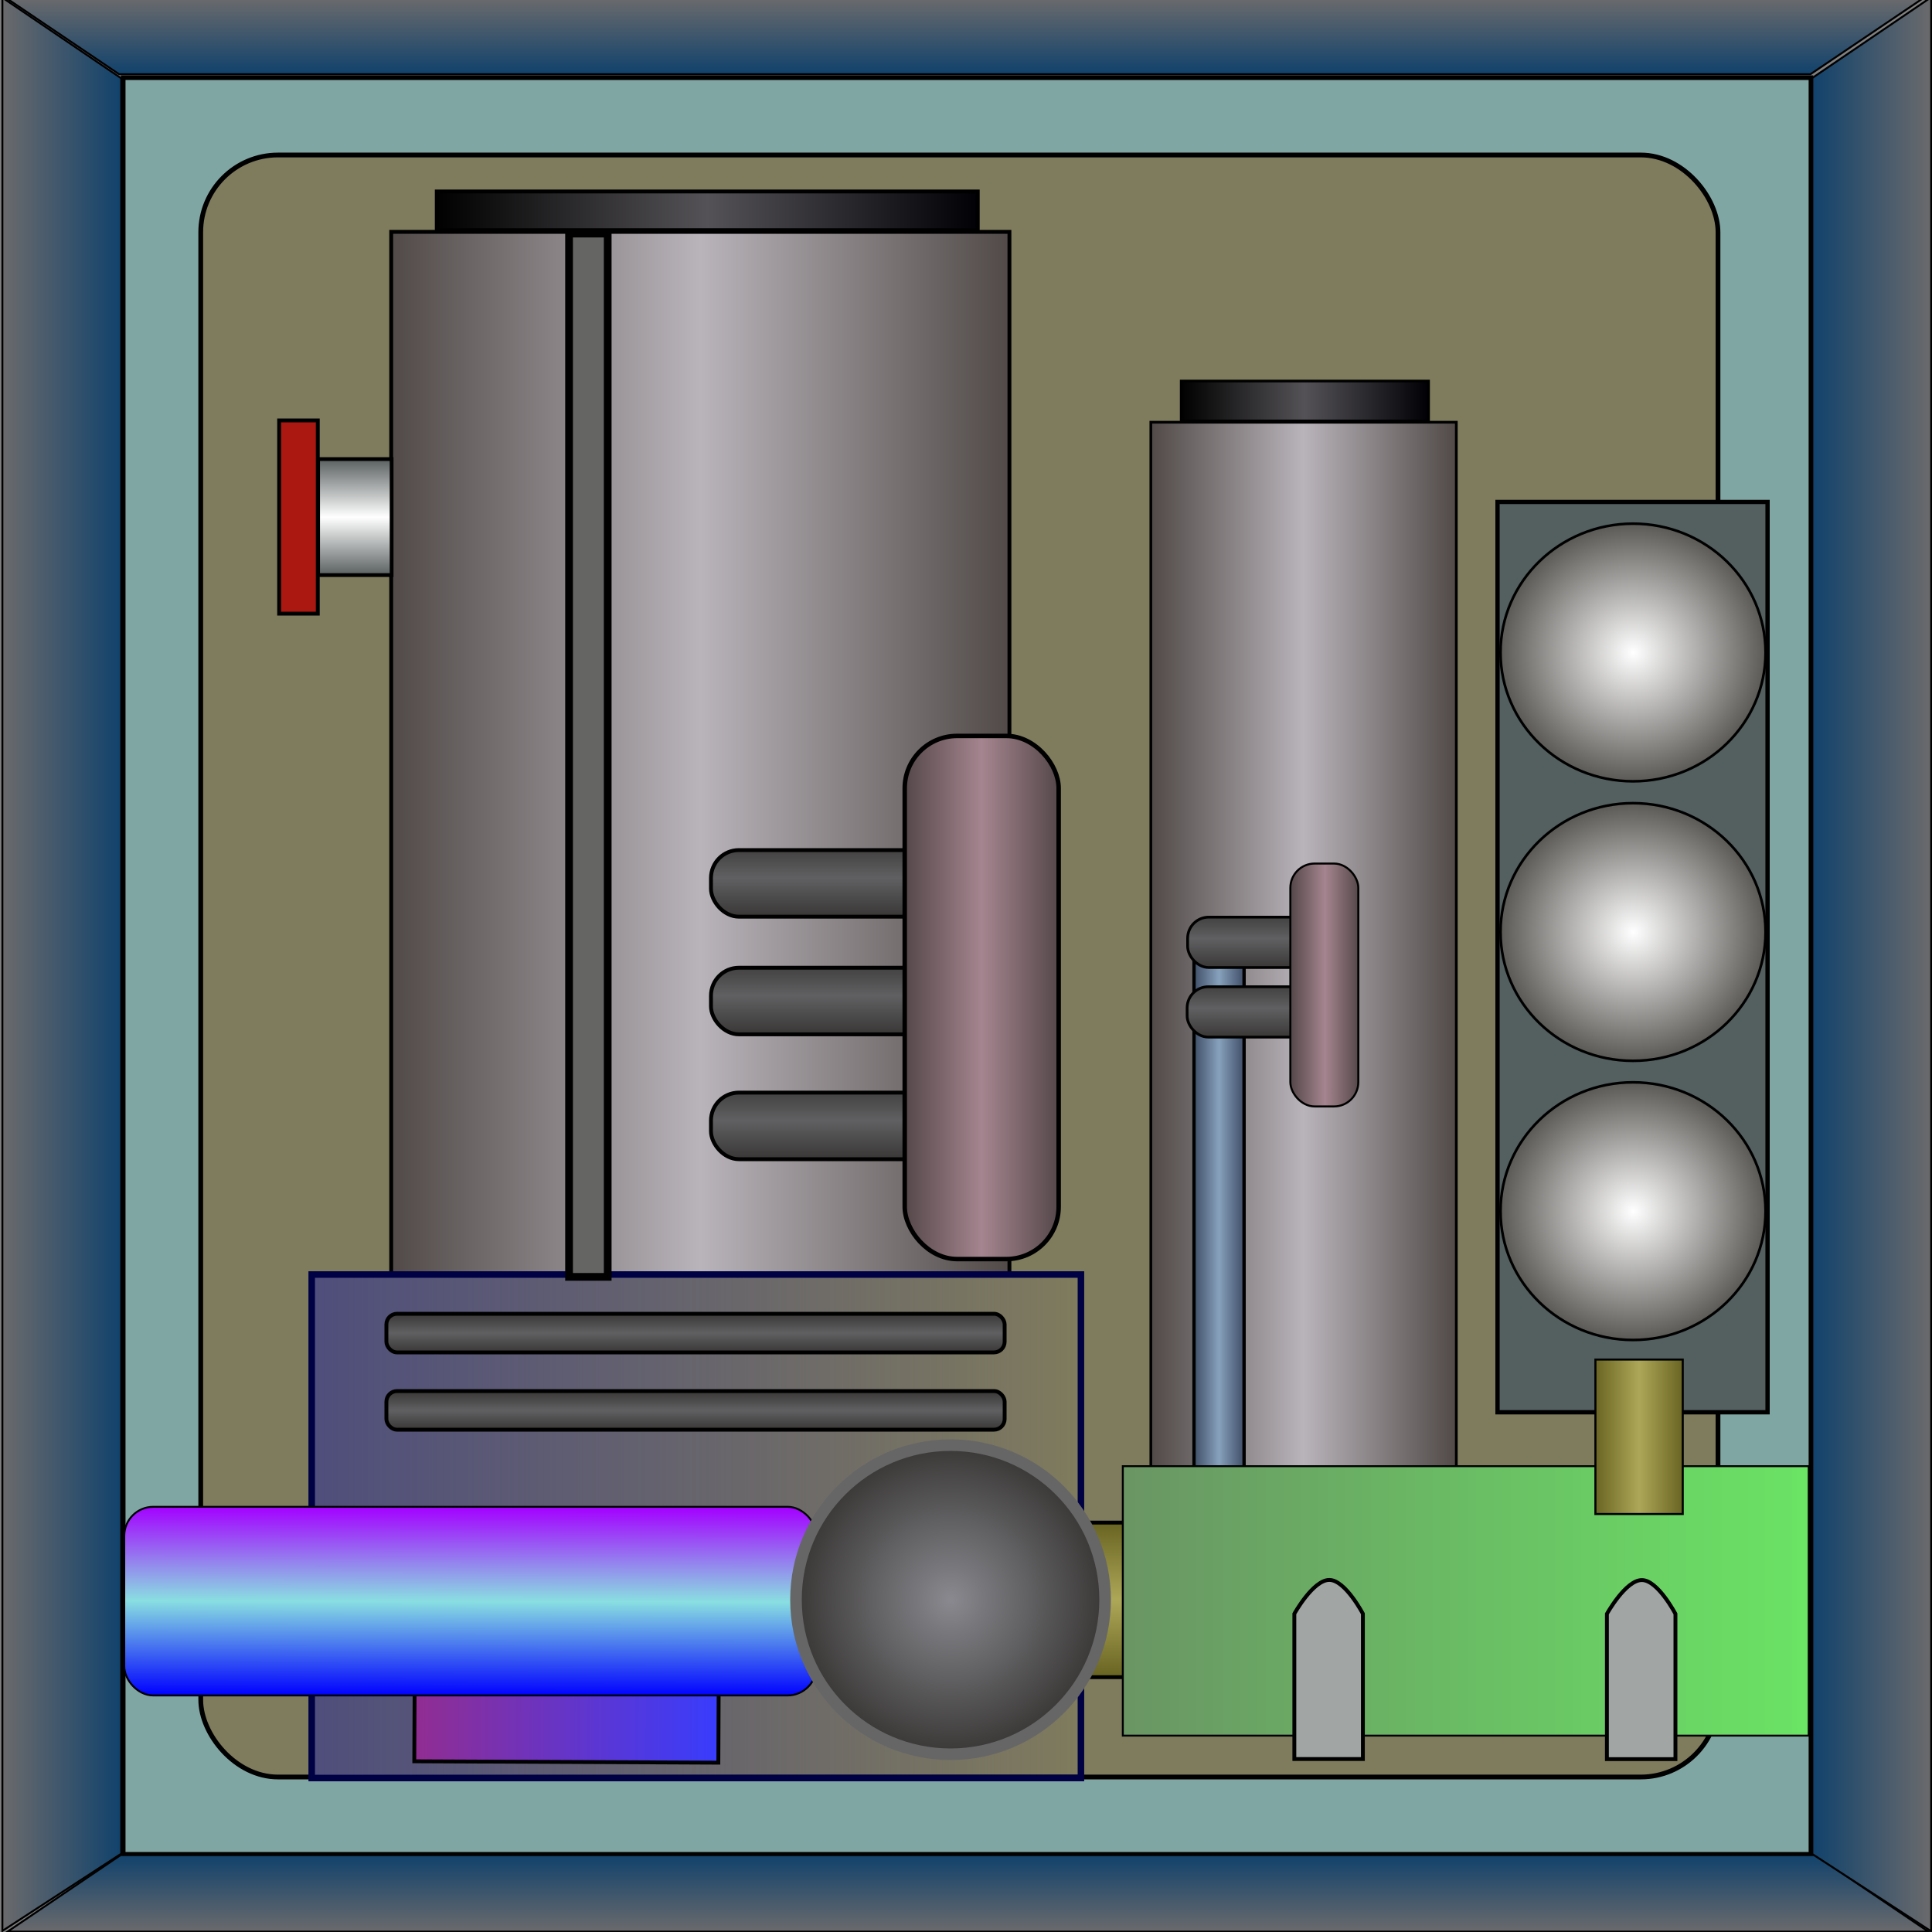 <?xml version="1.0" encoding="UTF-8" standalone="no"?>
<!-- Created with Inkscape (http://www.inkscape.org/) -->

<svg
   width="500"
   height="500"
   id="svg2"
   version="1.1"
   inkscape:version="1.3.2 (091e20e, 2023-11-25, custom)"
   sodipodi:docname="syngas_plant.svg"
   xmlns:inkscape="http://www.inkscape.org/namespaces/inkscape"
   xmlns:sodipodi="http://sodipodi.sourceforge.net/DTD/sodipodi-0.dtd"
   xmlns:xlink="http://www.w3.org/1999/xlink"
   xmlns="http://www.w3.org/2000/svg"
   xmlns:svg="http://www.w3.org/2000/svg"
   xmlns:rdf="http://www.w3.org/1999/02/22-rdf-syntax-ns#"
   xmlns:cc="http://creativecommons.org/ns#"
   xmlns:dc="http://purl.org/dc/elements/1.1/">
  <rect width="100%" height="100%" fill="#808080" stroke="none"/>
  <defs
     id="defs4">
    <linearGradient
       id="linearGradient18"
       inkscape:collect="always">
      <stop
         style="stop-color:#4f4e7c;stop-opacity:1;"
         offset="0"
         id="stop18" />
      <stop
         style="stop-color:#4f4e7c;stop-opacity:0;"
         offset="1"
         id="stop19" />
    </linearGradient>
    <linearGradient
       id="linearGradient16"
       inkscape:collect="always">
      <stop
         style="stop-color:#6a9564;stop-opacity:1;"
         offset="0"
         id="stop16" />
      <stop
         style="stop-color:#6ae464;stop-opacity:0.998;"
         offset="1"
         id="stop17" />
    </linearGradient>
    <linearGradient
       id="linearGradient11"
       inkscape:collect="always">
      <stop
         style="stop-color:#922d91;stop-opacity:1;"
         offset="0"
         id="stop11" />
      <stop
         style="stop-color:#383dff;stop-opacity:0.994;"
         offset="1"
         id="stop12" />
    </linearGradient>
    <linearGradient
       id="linearGradient6">
      <stop
         style="stop-color:#11426c;stop-opacity:1;"
         offset="0"
         id="stop5" />
      <stop
         style="stop-color:#6a6a6c;stop-opacity:1;"
         offset="1"
         id="stop6" />
    </linearGradient>
    <linearGradient
       id="linearGradient4">
      <stop
         style="stop-color:#11426c;stop-opacity:1;"
         offset="0"
         id="stop3" />
      <stop
         style="stop-color:#6a6a6c;stop-opacity:1;"
         offset="1"
         id="stop4" />
    </linearGradient>
    <linearGradient
       id="linearGradient2">
      <stop
         style="stop-color:#11426c;stop-opacity:1;"
         offset="0"
         id="stop1" />
      <stop
         style="stop-color:#6a6a6c;stop-opacity:1;"
         offset="1"
         id="stop2" />
    </linearGradient>
    <linearGradient
       id="linearGradient3699">
      <stop
         style="stop-color:#393736;stop-opacity:1;"
         offset="0"
         id="stop3701" />
      <stop
         id="stop3707"
         offset="0.5"
         style="stop-color:#606062;stop-opacity:1;" />
      <stop
         style="stop-color:#393736;stop-opacity:1;"
         offset="1"
         id="stop3703" />
    </linearGradient>
    <linearGradient
       id="linearGradient3687">
      <stop
         style="stop-color:#89898f;stop-opacity:1;"
         offset="0"
         id="stop3689" />
      <stop
         style="stop-color:#373533;stop-opacity:1;"
         offset="1"
         id="stop3691" />
    </linearGradient>
    <linearGradient
       id="linearGradient3666">
      <stop
         style="stop-color:#000000;stop-opacity:1;"
         offset="0"
         id="stop3668" />
      <stop
         id="stop3674"
         offset="0.5"
         style="stop-color:#545256;stop-opacity:1;" />
      <stop
         style="stop-color:#000005;stop-opacity:1;"
         offset="1"
         id="stop3670" />
    </linearGradient>
    <linearGradient
       id="linearGradient3652">
      <stop
         style="stop-color:#504947;stop-opacity:1;"
         offset="0"
         id="stop3654" />
      <stop
         id="stop3660"
         offset="0.5"
         style="stop-color:#b9b4ba;stop-opacity:1;" />
      <stop
         style="stop-color:#504947;stop-opacity:1;"
         offset="1"
         id="stop3656" />
    </linearGradient>
    <linearGradient
       id="linearGradient3599">
      <stop
         style="stop-color:#11426c;stop-opacity:1;"
         offset="0"
         id="stop3601" />
      <stop
         style="stop-color:#6a6a6c;stop-opacity:1;"
         offset="1"
         id="stop3603" />
    </linearGradient>
    <linearGradient
       inkscape:collect="always"
       xlink:href="#linearGradient3599"
       id="linearGradient3605"
       x1="250.449"
       y1="20"
       x2="250.449"
       y2="0"
       gradientUnits="userSpaceOnUse"
       gradientTransform="matrix(1.459,0,0,0.984,-115.082,551.886)" />
    <linearGradient
       inkscape:collect="always"
       xlink:href="#linearGradient4"
       id="linearGradient3609"
       gradientUnits="userSpaceOnUse"
       x1="250.449"
       y1="20"
       x2="250.449"
       y2="0"
       gradientTransform="matrix(1.462,0,0,-0.99,-115.002,1052.261)" />
    <linearGradient
       inkscape:collect="always"
       xlink:href="#linearGradient6"
       id="linearGradient3620"
       x1="100"
       y1="250.449"
       x2="80"
       y2="250.449"
       gradientUnits="userSpaceOnUse"
       gradientTransform="matrix(1.53,0,0,0.999,-121.613,552.654)" />
    <linearGradient
       inkscape:collect="always"
       xlink:href="#linearGradient2"
       id="linearGradient3624"
       gradientUnits="userSpaceOnUse"
       x1="100"
       y1="250.449"
       x2="80"
       y2="250.449"
       gradientTransform="matrix(-1.53,0,0,0.999,622.023,552.546)" />
    <linearGradient
       inkscape:collect="always"
       xlink:href="#linearGradient3652"
       id="linearGradient3658"
       x1="169.5"
       y1="190"
       x2="330.5"
       y2="190"
       gradientUnits="userSpaceOnUse"
       gradientTransform="translate(-68.758)" />
    <linearGradient
       inkscape:collect="always"
       xlink:href="#linearGradient3666"
       id="linearGradient3672"
       x1="179.5"
       y1="55"
       x2="320.5"
       y2="55"
       gradientUnits="userSpaceOnUse"
       gradientTransform="translate(-66.962,-0.449)" />
    <radialGradient
       inkscape:collect="always"
       xlink:href="#linearGradient3687"
       id="radialGradient3693"
       cx="240"
       cy="420"
       fx="240"
       fy="420"
       r="41.5"
       gradientUnits="userSpaceOnUse"
       gradientTransform="translate(6,-6)" />
    <linearGradient
       inkscape:collect="always"
       xlink:href="#linearGradient3699"
       id="linearGradient3705"
       x1="190"
       y1="340"
       x2="190"
       y2="350"
       gradientUnits="userSpaceOnUse" />
    <linearGradient
       inkscape:collect="always"
       xlink:href="#linearGradient3699"
       id="linearGradient3721"
       x1="220"
       y1="300"
       x2="220"
       y2="280"
       gradientUnits="userSpaceOnUse"
       gradientTransform="translate(1.774)" />
    <linearGradient
       inkscape:collect="always"
       xlink:href="#linearGradient3699"
       id="linearGradient3725"
       gradientUnits="userSpaceOnUse"
       x1="220"
       y1="300"
       x2="220"
       y2="280"
       gradientTransform="translate(1.774,-32.316)" />
    <linearGradient
       inkscape:collect="always"
       xlink:href="#linearGradient3699"
       id="linearGradient3729"
       gradientUnits="userSpaceOnUse"
       gradientTransform="translate(1.774,-62.765)"
       x1="220"
       y1="300"
       x2="220"
       y2="280" />
    <linearGradient
       inkscape:collect="always"
       xlink:href="#linearGradient3699"
       id="linearGradient3735"
       gradientUnits="userSpaceOnUse"
       x1="190"
       y1="340"
       x2="190"
       y2="350"
       gradientTransform="translate(3.0517578e-5,20)" />
    <radialGradient
       inkscape:collect="always"
       xlink:href="#linearGradient3646"
       id="radialGradient3652"
       cx="320"
       cy="230"
       fx="320"
       fy="230"
       r="50.5"
       gradientUnits="userSpaceOnUse"
       gradientTransform="matrix(0.686,0,0,0.667,203.155,160.077)" />
    <linearGradient
       id="linearGradient3646">
      <stop
         style="stop-color:#ffffff;stop-opacity:1;"
         offset="0"
         id="stop3648" />
      <stop
         style="stop-color:#5a5854;stop-opacity:1;"
         offset="1"
         id="stop3650" />
    </linearGradient>
    <radialGradient
       inkscape:collect="always"
       xlink:href="#linearGradient3646"
       id="radialGradient3652-5"
       cx="320"
       cy="230"
       fx="320"
       fy="230"
       r="50.5"
       gradientUnits="userSpaceOnUse"
       gradientTransform="matrix(0.686,0,0,0.667,203.155,87.831)" />
    <radialGradient
       inkscape:collect="always"
       xlink:href="#linearGradient3646"
       id="radialGradient3652-5-3"
       cx="320"
       cy="230"
       fx="320"
       fy="230"
       r="50.5"
       gradientUnits="userSpaceOnUse"
       gradientTransform="matrix(0.686,0,0,0.667,203.155,15.493)" />
    <linearGradient
       inkscape:collect="always"
       xlink:href="#linearGradient3700"
       id="linearGradient3706"
       x1="349.5"
       y1="230"
       x2="390.5"
       y2="230"
       gradientUnits="userSpaceOnUse"
       gradientTransform="matrix(0.996,0,0,1.354,-114.45,-53.234)" />
    <linearGradient
       id="linearGradient3700">
      <stop
         style="stop-color:#534648;stop-opacity:1;"
         offset="0"
         id="stop3702" />
      <stop
         id="stop3708"
         offset="0.5"
         style="stop-color:#a5858f;stop-opacity:1;" />
      <stop
         style="stop-color:#534648;stop-opacity:1;"
         offset="1"
         id="stop3704" />
    </linearGradient>
    <linearGradient
       inkscape:collect="always"
       xlink:href="#linearGradient3688"
       id="linearGradient3694"
       x1="270"
       y1="350"
       x2="270"
       y2="390"
       gradientUnits="userSpaceOnUse"
       gradientTransform="translate(11.046,596.415)" />
    <linearGradient
       id="linearGradient3688">
      <stop
         style="stop-color:#686321;stop-opacity:1;"
         offset="0"
         id="stop3690" />
      <stop
         id="stop3696"
         offset="0.5"
         style="stop-color:#ada758;stop-opacity:1;" />
      <stop
         style="stop-color:#686321;stop-opacity:1;"
         offset="1"
         id="stop3692" />
    </linearGradient>
    <linearGradient
       inkscape:collect="always"
       xlink:href="#linearGradient3652"
       id="linearGradient7"
       gradientUnits="userSpaceOnUse"
       gradientTransform="matrix(0.494,0,0,1.001,213.837,49.203)"
       x1="169.5"
       y1="190"
       x2="330.5"
       y2="190" />
    <linearGradient
       inkscape:collect="always"
       xlink:href="#linearGradient3666"
       id="linearGradient8"
       gradientUnits="userSpaceOnUse"
       gradientTransform="matrix(0.457,0,0,1.031,223.394,47.046)"
       x1="179.5"
       y1="55"
       x2="320.5"
       y2="55" />
    <linearGradient
       inkscape:collect="always"
       xlink:href="#linearGradient3660"
       id="linearGradient3680"
       gradientUnits="userSpaceOnUse"
       gradientTransform="matrix(0.648,0,0,1.136,211.8,38.868)"
       x1="149.5"
       y1="240"
       x2="170.5"
       y2="240" />
    <linearGradient
       id="linearGradient3660">
      <stop
         style="stop-color:#3c4a64;stop-opacity:1;"
         offset="0"
         id="stop3662" />
      <stop
         id="stop3669"
         offset="0.5"
         style="stop-color:#87a1bc;stop-opacity:1;" />
      <stop
         style="stop-color:#3c4a64;stop-opacity:1;"
         offset="1"
         id="stop3664" />
    </linearGradient>
    <linearGradient
       inkscape:collect="always"
       xlink:href="#linearGradient3699"
       id="linearGradient9"
       gradientUnits="userSpaceOnUse"
       gradientTransform="matrix(0.663,0,0,0.757,186.367,41.45)"
       x1="220"
       y1="300"
       x2="220"
       y2="280" />
    <linearGradient
       inkscape:collect="always"
       xlink:href="#linearGradient3700"
       id="linearGradient10"
       gradientUnits="userSpaceOnUse"
       gradientTransform="matrix(0.44,0,0,0.629,180.085,110.337)"
       x1="349.5"
       y1="230"
       x2="390.5"
       y2="230" />
    <linearGradient
       inkscape:collect="always"
       xlink:href="#linearGradient11"
       id="linearGradient12"
       x1="110.811"
       y1="410.242"
       x2="190.5"
       y2="410.242"
       gradientUnits="userSpaceOnUse"
       gradientTransform="translate(-1.993,25.32)" />
    <linearGradient
       inkscape:collect="always"
       xlink:href="#linearGradient3729-5"
       id="linearGradient3736"
       x1="400"
       y1="100"
       x2="400"
       y2="130"
       gradientUnits="userSpaceOnUse"
       gradientTransform="matrix(0.951,0,0,1.001,-288.648,18.728)" />
    <linearGradient
       id="linearGradient3729-5">
      <stop
         style="stop-color:#5a6060;stop-opacity:1;"
         offset="0"
         id="stop3731" />
      <stop
         id="stop3738"
         offset="0.5"
         style="stop-color:#ffffff;stop-opacity:1;" />
      <stop
         style="stop-color:#5a6060;stop-opacity:1;"
         offset="1"
         id="stop3733" />
    </linearGradient>
    <linearGradient
       inkscape:collect="always"
       xlink:href="#linearGradient3699"
       id="linearGradient13"
       gradientUnits="userSpaceOnUse"
       gradientTransform="matrix(0.663,0,0,0.757,186.498,23.441)"
       x1="220"
       y1="300"
       x2="220"
       y2="280" />
    <linearGradient
       inkscape:collect="always"
       xlink:href="#linearGradient3688"
       id="linearGradient15"
       x1="410.623"
       y1="367.839"
       x2="433.759"
       y2="367.839"
       gradientUnits="userSpaceOnUse"
       gradientTransform="translate(2,4)" />
    <linearGradient
       inkscape:collect="always"
       xlink:href="#linearGradient3634"
       id="linearGradient3640"
       x1="250.449"
       y1="50"
       x2="250"
       y2="180"
       gradientUnits="userSpaceOnUse"
       gradientTransform="matrix(0.64,0,0,0.376,-38.224,371.182)" />
    <linearGradient
       id="linearGradient3634">
      <stop
         style="stop-color:#a300ff;stop-opacity:1;"
         offset="0"
         id="stop3636" />
      <stop
         id="stop3642"
         offset="0.5"
         style="stop-color:#89dfe1;stop-opacity:1;" />
      <stop
         style="stop-color:#0000ff;stop-opacity:1;"
         offset="1"
         id="stop3638" />
    </linearGradient>
    <linearGradient
       inkscape:collect="always"
       xlink:href="#linearGradient16"
       id="linearGradient17"
       x1="290.334"
       y1="414.313"
       x2="468.34"
       y2="414.313"
       gradientUnits="userSpaceOnUse" />
    <linearGradient
       inkscape:collect="always"
       xlink:href="#linearGradient18"
       id="linearGradient19"
       x1="79.826"
       y1="395"
       x2="280.587"
       y2="395"
       gradientUnits="userSpaceOnUse" />
  </defs>
  <sodipodi:namedview
     id="base"
     pagecolor="#ffffff"
     bordercolor="#666666"
     borderopacity="1.0"
     inkscape:pageopacity="0.0"
     inkscape:pageshadow="2"
     inkscape:zoom="2.228"
     inkscape:cx="239.22801"
     inkscape:cy="284.78456"
     inkscape:document-units="px"
     inkscape:current-layer="layer2"
     showgrid="true"
     showguides="true"
     inkscape:guide-bbox="true"
     inkscape:snap-global="true"
     inkscape:window-width="2400"
     inkscape:window-height="1321"
     inkscape:window-x="2391"
     inkscape:window-y="-9"
     inkscape:window-maximized="1"
     inkscape:showpageshadow="0"
     inkscape:pagecheckerboard="0"
     inkscape:deskcolor="#505050">
    <inkscape:grid
       type="xygrid"
       id="grid2816"
       empspacing="5"
       visible="true"
       enabled="true"
       snapvisiblegridlinesonly="true"
       originx="0"
       originy="0"
       spacingy="1"
       spacingx="1"
       units="px" />
    <sodipodi:guide
       orientation="0,1"
       position="179.533,249.551"
       id="guide2818"
       inkscape:locked="false" />
    <sodipodi:guide
       orientation="1,0"
       position="250.449,319.569"
       id="guide2820"
       inkscape:locked="false" />
  </sodipodi:namedview>
  <g
     inkscape:groupmode="layer"
     id="layer3"
     inkscape:label="foundation">
    <rect
       style="fill:#5c5c5d;fill-opacity:0;fill-rule:nonzero;stroke:#444442;stroke-width:1;stroke-linecap:round;stroke-linejoin:miter;stroke-miterlimit:4;stroke-dasharray:none;stroke-dashoffset:0;stroke-opacity:0"
       id="rect3639"
       width="500"
       height="500"
       x="0"
       y="0" />
  </g>
  <g
     inkscape:label="frame"
     inkscape:groupmode="layer"
     id="layer1"
     transform="translate(0,-552.362)"
     style="display:inline">
    <path
       style="fill:url(#linearGradient3605);fill-opacity:1;fill-rule:nonzero;stroke:#000000;stroke-width:0.5;stroke-linecap:round;stroke-linejoin:miter;stroke-miterlimit:4;stroke-dashoffset:0;stroke-opacity:1;stroke-dasharray:none"
       d="M 1.643,551.886 H 497.724 l -29.181,19.682 H 30.824 Z"
       id="rect3596"
       sodipodi:nodetypes="ccccc" />
    <rect
       style="display:inline;fill:#80a6a4;fill-opacity:1;fill-rule:nonzero;stroke:#000000;stroke-width:1.206;stroke-linecap:round;stroke-linejoin:miter;stroke-miterlimit:4;stroke-dasharray:none;stroke-dashoffset:0;stroke-opacity:1"
       id="rect3594"
       width="436.794"
       height="459.794"
       x="31.881"
       y="572.465" />
    <path
       sodipodi:nodetypes="ccccc"
       id="path3607"
       d="M 1.961,1052.261 H 499.057 l -29.241,-19.797 H 31.202 Z"
       style="fill:url(#linearGradient3609);fill-opacity:1;fill-rule:nonzero;stroke:#000000;stroke-width:0.5;stroke-linecap:round;stroke-linejoin:miter;stroke-miterlimit:4;stroke-dashoffset:0;stroke-opacity:1;stroke-dasharray:none" />
    <path
       style="fill:url(#linearGradient3620);fill-opacity:1;fill-rule:nonzero;stroke:#000000;stroke-width:0.5;stroke-linecap:round;stroke-linejoin:miter;stroke-miterlimit:4;stroke-dashoffset:0;stroke-opacity:1;stroke-dasharray:none"
       d="M 0.618,551.758 31.382,572.631 v 459.47 l -30.764,19.977 z"
       id="rect3611"
       sodipodi:nodetypes="ccccc" />
    <path
       sodipodi:nodetypes="ccccc"
       id="path3622"
       d="m 499.793,551.649 -30.764,20.882 v 459.662 l 30.764,19.985 z"
       style="fill:url(#linearGradient3624);fill-opacity:1;fill-rule:nonzero;stroke:#000000;stroke-width:0.5;stroke-linecap:round;stroke-linejoin:miter;stroke-miterlimit:4;stroke-dashoffset:0;stroke-opacity:1;stroke-dasharray:none" />
    <rect
       style="fill:#7f7b5d;fill-opacity:1;fill-rule:nonzero;stroke:#000000;stroke-width:1.229;stroke-linecap:round;stroke-linejoin:miter;stroke-miterlimit:4;stroke-dasharray:none;stroke-dashoffset:0;stroke-opacity:1"
       id="rect3626"
       width="392.669"
       height="419.771"
       x="51.95"
       y="592.476"
       ry="19.989" />
    <rect
       style="display:inline;fill:url(#linearGradient3694);fill-opacity:1;fill-rule:nonzero;stroke:#000000;stroke-width:1;stroke-linecap:round;stroke-linejoin:miter;stroke-miterlimit:4;stroke-dasharray:none;stroke-dashoffset:0;stroke-opacity:1"
       id="rect3686"
       width="10"
       height="40"
       x="281.046"
       y="946.415"
       inkscape:label="gold inner pipe" />
  </g>
  <g
     inkscape:groupmode="layer"
     id="layer2"
     inkscape:label="generator"
     style="display:inline">
    <rect
       style="fill:url(#linearGradient3658);fill-opacity:1;fill-rule:nonzero;stroke:#000000;stroke-width:1;stroke-linecap:round;stroke-linejoin:miter;stroke-miterlimit:4;stroke-dasharray:none;stroke-dashoffset:0;stroke-opacity:1"
       id="rect3650"
       width="160"
       height="270"
       x="101.242"
       y="60" />
    <rect
       style="display:inline;fill:url(#linearGradient7);fill-opacity:1;fill-rule:nonzero;stroke:#000000;stroke-width:0.703;stroke-linecap:round;stroke-linejoin:miter;stroke-miterlimit:4;stroke-dasharray:none;stroke-dashoffset:0;stroke-opacity:1"
       id="rect3650-5"
       width="79.058"
       height="270.297"
       x="297.836"
       y="109.269" />
    <rect
       style="fill:url(#linearGradient19);fill-opacity:1;fill-rule:nonzero;stroke:#000044;stroke-width:1.688;stroke-linecap:round;stroke-linejoin:miter;stroke-miterlimit:4;stroke-dasharray:none;stroke-dashoffset:0;stroke-opacity:1"
       id="rect3662"
       width="199.073"
       height="130.312"
       x="80.67"
       y="329.844" />
    <rect
       style="fill:url(#linearGradient3672);fill-opacity:1;fill-rule:nonzero;stroke:#000000;stroke-width:1;stroke-linecap:round;stroke-linejoin:miter;stroke-miterlimit:4;stroke-dasharray:none;stroke-dashoffset:0;stroke-opacity:1"
       id="rect3664"
       width="140"
       height="10"
       x="113.038"
       y="49.551" />
    <rect
       style="display:inline;fill:url(#linearGradient3680);fill-opacity:1;fill-rule:nonzero;stroke:#000000;stroke-width:0.858;stroke-linecap:round;stroke-linejoin:miter;stroke-miterlimit:4;stroke-dasharray:none;stroke-dashoffset:0;stroke-opacity:1"
       id="rect3678"
       width="12.961"
       height="136.328"
       x="309.005"
       y="243.36"
       inkscape:label="pipe1" />
    <rect
       style="display:inline;fill:url(#linearGradient8);fill-opacity:1;fill-rule:nonzero;stroke:#000000;stroke-width:0.687;stroke-linecap:round;stroke-linejoin:miter;stroke-miterlimit:4;stroke-dasharray:none;stroke-dashoffset:0;stroke-opacity:1"
       id="rect3664-3"
       width="64.012"
       height="10.313"
       x="305.695"
       y="98.613" />
    <rect
       style="fill:url(#linearGradient3705);fill-opacity:1;fill-rule:nonzero;stroke:#000000;stroke-width:1;stroke-linecap:round;stroke-linejoin:miter;stroke-miterlimit:4;stroke-dasharray:none;stroke-dashoffset:0;stroke-opacity:1"
       id="rect3697"
       width="160"
       height="10"
       x="100"
       y="340"
       ry="2.756" />
    <rect
       style="fill:#545f5f;fill-opacity:1;fill-rule:nonzero;stroke:#000000;stroke-width:1.113;stroke-linecap:round;stroke-linejoin:miter;stroke-miterlimit:4;stroke-dasharray:none;stroke-dashoffset:0;stroke-opacity:1"
       id="rect3709"
       width="69.887"
       height="235.591"
       x="387.556"
       y="129.9" />
    <rect
       style="fill:url(#linearGradient12);fill-rule:nonzero;stroke:#000000;stroke-width:1;stroke-linecap:round;stroke-linejoin:miter;stroke-miterlimit:4;stroke-dasharray:none;stroke-dashoffset:0;stroke-opacity:1"
       id="rect3711"
       width="78.689"
       height="39.515"
       x="109.317"
       y="415.805"
       transform="rotate(0.264)" />
    <rect
       style="fill:url(#linearGradient3721);fill-opacity:1;fill-rule:nonzero;stroke:#000100;stroke-width:1;stroke-linecap:round;stroke-linejoin:miter;stroke-miterlimit:4;stroke-dasharray:none;stroke-dashoffset:0;stroke-opacity:1"
       id="rect3713"
       width="57.774"
       height="17.235"
       x="184"
       y="282.765"
       ry="7.235" />
    <rect
       ry="7.235"
       y="250.449"
       x="184"
       height="17.235"
       width="57.774"
       id="rect3723"
       style="fill:url(#linearGradient3725);fill-opacity:1;fill-rule:nonzero;stroke:#000100;stroke-width:1;stroke-linecap:round;stroke-linejoin:miter;stroke-miterlimit:4;stroke-dasharray:none;stroke-dashoffset:0;stroke-opacity:1" />
    <rect
       style="fill:url(#linearGradient3729);fill-opacity:1;fill-rule:nonzero;stroke:#000100;stroke-width:1;stroke-linecap:round;stroke-linejoin:miter;stroke-miterlimit:4;stroke-dasharray:none;stroke-dashoffset:0;stroke-opacity:1"
       id="rect3727"
       width="57.774"
       height="17.235"
       x="184"
       y="220"
       ry="7.235" />
    <rect
       style="display:inline;fill:url(#linearGradient9);fill-opacity:1;fill-rule:nonzero;stroke:#000100;stroke-width:0.708;stroke-linecap:round;stroke-linejoin:miter;stroke-miterlimit:4;stroke-dasharray:none;stroke-dashoffset:0;stroke-opacity:1"
       id="rect3727-5"
       width="38.317"
       height="13.039"
       x="307.223"
       y="255.363"
       ry="5.473" />
    <rect
       style="display:inline;fill:url(#linearGradient13);fill-opacity:1;fill-rule:nonzero;stroke:#000100;stroke-width:0.708;stroke-linecap:round;stroke-linejoin:miter;stroke-miterlimit:4;stroke-dasharray:none;stroke-dashoffset:0;stroke-opacity:1"
       id="rect3727-5-9"
       width="38.317"
       height="13.039"
       x="307.354"
       y="237.354"
       ry="5.473" />
    <rect
       style="fill:#656564;fill-opacity:1;fill-rule:nonzero;stroke:#000100;stroke-width:2;stroke-linecap:round;stroke-linejoin:miter;stroke-miterlimit:4;stroke-dasharray:none;stroke-dashoffset:0;stroke-opacity:1"
       id="rect3731"
       width="10"
       height="270"
       x="147.271"
       y="60.449"
       inkscape:label="v pipe1" />
    <rect
       ry="2.756"
       y="360"
       x="100"
       height="10"
       width="160"
       id="rect3733"
       style="fill:url(#linearGradient3735);fill-opacity:1;fill-rule:nonzero;stroke:#000000;stroke-width:1;stroke-linecap:round;stroke-linejoin:miter;stroke-miterlimit:4;stroke-dasharray:none;stroke-dashoffset:0;stroke-opacity:1"
       inkscape:label="h pipe1" />
    <ellipse
       style="display:inline;fill:url(#radialGradient3652);fill-opacity:1;fill-rule:nonzero;stroke:#000000;stroke-width:0.676;stroke-linecap:round;stroke-linejoin:miter;stroke-miterlimit:4;stroke-dasharray:none;stroke-dashoffset:0;stroke-opacity:1"
       id="path3644"
       inkscape:label="circle3"
       cx="422.631"
       cy="313.446"
       rx="34.293"
       ry="33.341" />
    <ellipse
       style="display:inline;fill:url(#radialGradient3652-5);fill-opacity:1;fill-rule:nonzero;stroke:#000000;stroke-width:0.676;stroke-linecap:round;stroke-linejoin:miter;stroke-miterlimit:4;stroke-dasharray:none;stroke-dashoffset:0;stroke-opacity:1"
       id="path3644-3"
       inkscape:label="circle2"
       cx="422.631"
       cy="241.2"
       rx="34.293"
       ry="33.341" />
    <ellipse
       style="display:inline;fill:url(#radialGradient3652-5-3);fill-opacity:1;fill-rule:nonzero;stroke:#000000;stroke-width:0.676;stroke-linecap:round;stroke-linejoin:miter;stroke-miterlimit:4;stroke-dasharray:none;stroke-dashoffset:0;stroke-opacity:1"
       id="path3644-3-3"
       inkscape:label="circle1"
       cx="422.631"
       cy="168.862"
       rx="34.293"
       ry="33.341" />
    <rect
       style="display:inline;fill:url(#linearGradient3640);fill-opacity:1;fill-rule:nonzero;stroke:#000000;stroke-width:0.49;stroke-linecap:round;stroke-linejoin:miter;stroke-miterlimit:4;stroke-dasharray:none;stroke-dashoffset:0;stroke-opacity:1"
       id="rect3632"
       width="179.158"
       height="48.822"
       x="32.159"
       y="389.96"
       ry="7.511"
       inkscape:label="top blue chamber" />
    <circle
       style="display:inline;fill:url(#radialGradient3693);fill-opacity:1;fill-rule:nonzero;stroke:#666666;stroke-width:3;stroke-linecap:round;stroke-linejoin:miter;stroke-miterlimit:4;stroke-dasharray:none;stroke-dashoffset:0;stroke-opacity:1"
       id="path3685"
       cx="246"
       cy="414"
       r="40" />
    <rect
       style="display:inline;fill:url(#linearGradient3706);fill-opacity:1;fill-rule:nonzero;stroke:#000000;stroke-width:1.161;stroke-linecap:round;stroke-linejoin:miter;stroke-miterlimit:4;stroke-dasharray:none;stroke-dashoffset:0;stroke-opacity:1"
       id="rect3698"
       width="39.839"
       height="135.385"
       x="234.14"
       y="190.459"
       ry="13.538"
       inkscape:label="cylinder" />
    <rect
       style="display:inline;fill:url(#linearGradient10);fill-opacity:1;fill-rule:nonzero;stroke:#000000;stroke-width:0.526;stroke-linecap:round;stroke-linejoin:miter;stroke-miterlimit:4;stroke-dasharray:none;stroke-dashoffset:0;stroke-opacity:1"
       id="rect3698-5"
       width="17.584"
       height="62.86"
       x="333.943"
       y="223.485"
       ry="6.286"
       inkscape:label="cylinder" />
    <rect
       style="display:inline;fill:url(#linearGradient17);fill-opacity:1;fill-rule:nonzero;stroke:#000000;stroke-width:0.5;stroke-linecap:round;stroke-linejoin:miter;stroke-miterlimit:4;stroke-dasharray:none;stroke-dashoffset:0;stroke-opacity:1"
       id="rect3656"
       width="177.506"
       height="69.732"
       x="290.584"
       y="379.447"
       inkscape:label="green chamber" />
    <path
       style="display:inline;fill:#a1a5a3;fill-opacity:1;fill-rule:nonzero;stroke:#000000;stroke-width:1;stroke-linecap:round;stroke-linejoin:miter;stroke-miterlimit:4;stroke-dashoffset:0;stroke-opacity:1"
       d="m 334.976,417.638 c 0,0 4.88,-8.803 9.084,-8.752 4.102,0.05 8.653,8.752 8.653,8.752 v 37.594 h -17.738 z"
       id="rect3724"
       sodipodi:nodetypes="cacccc"
       inkscape:connector-curvature="0"
       inkscape:label="sliver stand" />
    <path
       style="display:inline;fill:#a1a5a3;fill-opacity:1;fill-rule:nonzero;stroke:#000000;stroke-width:1;stroke-linecap:round;stroke-linejoin:miter;stroke-miterlimit:4;stroke-dashoffset:0;stroke-opacity:1"
       d="m 415.866,417.672 c 0,0 4.88,-8.803 9.084,-8.752 4.102,0.05 8.653,8.752 8.653,8.752 v 37.594 h -17.738 z"
       id="rect3724-2"
       sodipodi:nodetypes="cacccc"
       inkscape:connector-curvature="0"
       inkscape:label="sliver stand" />
    <rect
       style="display:inline;fill:url(#linearGradient3736);fill-opacity:1;fill-rule:nonzero;stroke:#000000;stroke-width:0.976;stroke-linecap:round;stroke-linejoin:miter;stroke-miterlimit:4;stroke-dasharray:none;stroke-dashoffset:0;stroke-opacity:1"
       id="rect3727-2"
       width="19.024"
       height="30.024"
       x="82.326"
       y="118.809"
       inkscape:label="sliver pipe" />
    <rect
       style="display:inline;fill:#aa1811;fill-opacity:1;fill-rule:nonzero;stroke:#000000;stroke-width:1;stroke-linecap:round;stroke-linejoin:miter;stroke-miterlimit:4;stroke-dasharray:none;stroke-dashoffset:0;stroke-opacity:1"
       id="rect3740"
       width="10"
       height="50"
       x="72.243"
       y="108.807"
       inkscape:label="red lid" />
    <rect
       style="display:inline;fill:url(#linearGradient15);fill-rule:nonzero;stroke:#000000;stroke-width:0.539;stroke-linecap:round;stroke-linejoin:miter;stroke-miterlimit:4;stroke-dasharray:none;stroke-dashoffset:0;stroke-opacity:1"
       id="rect3711-4"
       width="22.597"
       height="39.976"
       x="412.893"
       y="351.851"
       inkscape:label="stand" />
  </g>
</svg>
